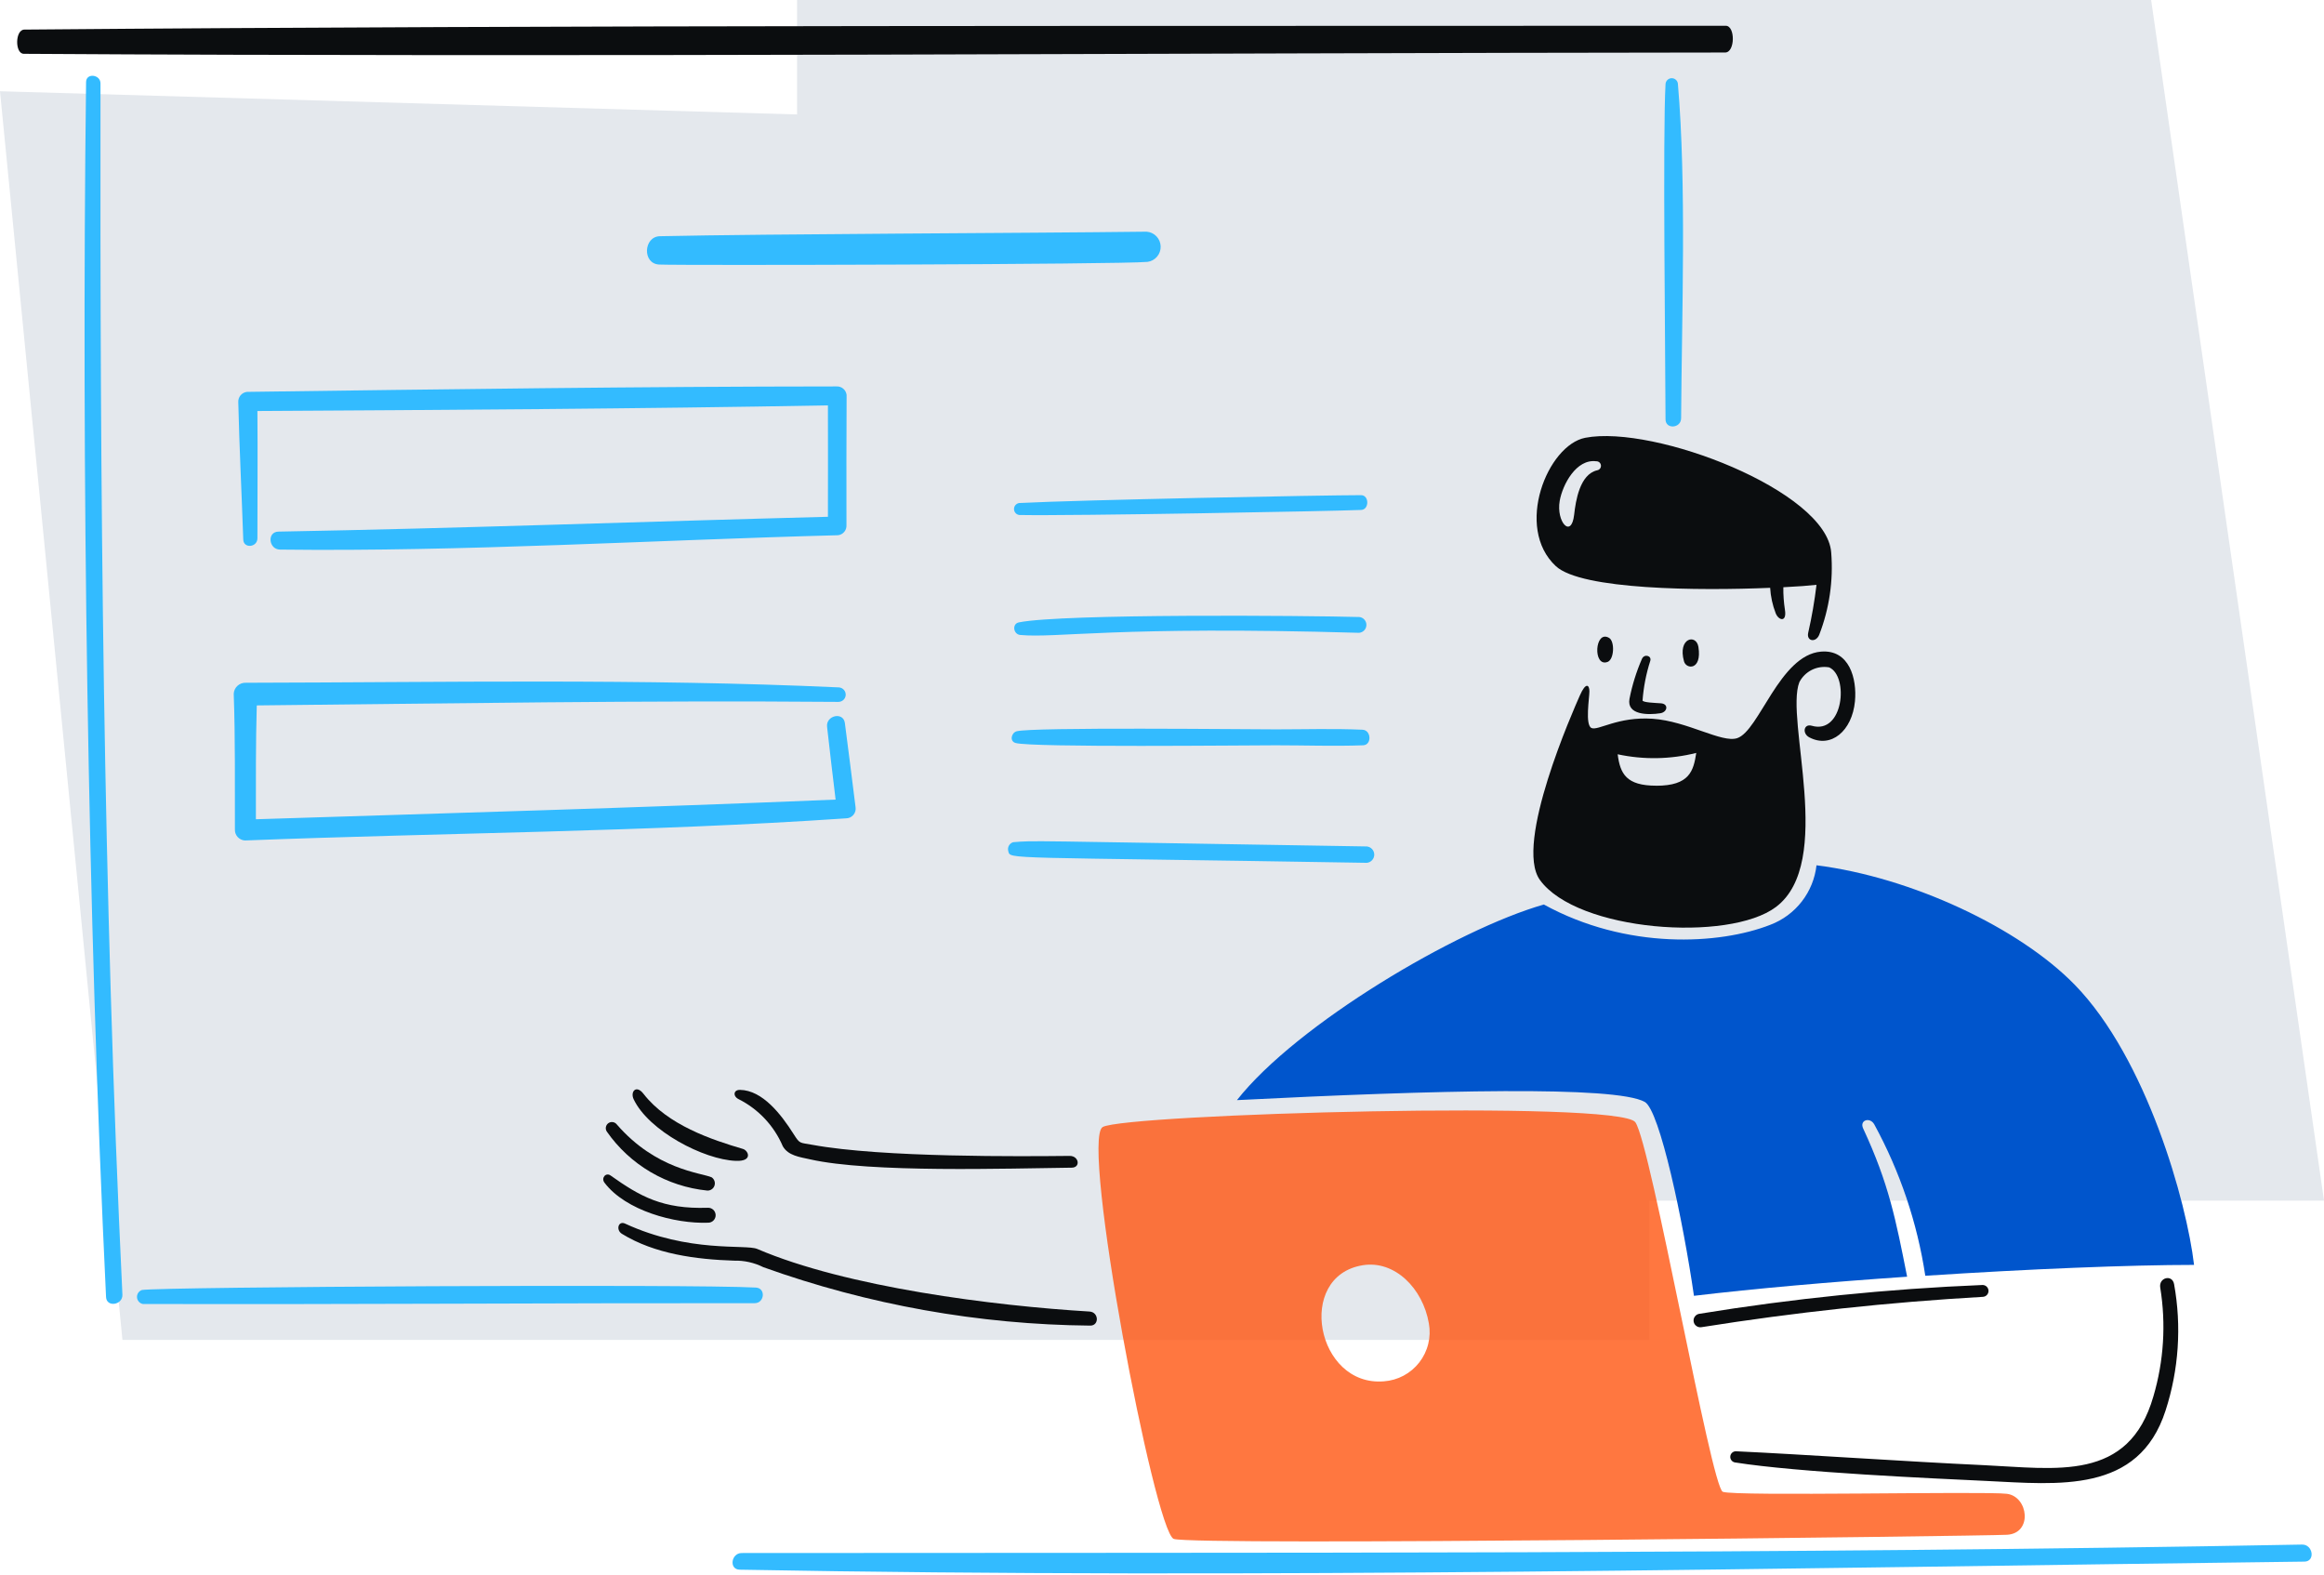 <svg width="484" height="328" viewBox="0 0 484 328" fill="none" xmlns="http://www.w3.org/2000/svg">
<path d="M0 19L343.5 29V279H25.5L0 19Z" fill="#E4E8ED"/>
<path d="M166 0H448L484 250H166V0Z" fill="#E4E8ED"/>
<path d="M257.61 229.076C298.763 226.988 336.466 226.043 342.544 229.451C345.676 231.211 350.547 254.349 352.785 269.824C365.426 268.315 381.311 266.927 397.18 265.845C394.824 253.939 393.37 246.48 388.023 234.976C387.213 233.233 389.432 232.529 390.334 234.121C395.692 243.929 399.29 254.6 400.965 265.649C422.451 264.238 443.65 263.386 456.937 263.386C455.428 250.383 447.07 220.419 432.088 205.055C420.54 193.212 398.136 182.672 378.308 180.177C377.999 182.925 376.939 185.534 375.244 187.72C373.549 189.905 371.285 191.58 368.7 192.563C358.107 196.725 338.772 197.819 321.524 188.345C303.328 193.536 269.982 213.34 257.61 229.076Z" fill="#0055CC"/>
<path d="M479.428 321.622C370.923 323.662 262.909 323.26 154.462 323.383C152.269 323.383 151.774 326.811 154.042 326.851C262.245 328.851 371.738 326.497 479.923 325.171C482.234 325.151 481.726 321.58 479.428 321.622Z" fill="#33BBFF"/>
<path d="M212.267 107.237C223.406 107.445 277.692 106.434 283.464 106.185C285.204 106.11 285.159 103.107 283.464 103.107C275.715 103.107 224.736 104.09 212.267 104.744C211.965 104.785 211.689 104.934 211.488 105.163C211.288 105.392 211.178 105.686 211.178 105.99C211.178 106.295 211.288 106.589 211.488 106.818C211.689 107.047 211.965 107.196 212.267 107.237Z" fill="#33BBFF"/>
<path d="M137.285 55.086C141.79 55.297 233.509 55.068 238.977 54.53C239.753 54.427 240.464 54.039 240.971 53.442C241.478 52.845 241.745 52.081 241.721 51.298C241.697 50.516 241.383 49.77 240.84 49.205C240.298 48.64 239.565 48.297 238.783 48.242C213.258 48.559 160.197 48.69 137.429 49.188C134.013 49.266 133.727 54.925 137.285 55.086Z" fill="#33BBFF"/>
<path d="M265.674 151.873C259.771 151.873 214.891 151.37 211.712 152.278C210.63 152.59 210.203 154.34 211.501 154.71C214.891 155.683 259.537 155.19 265.701 155.19C271.866 155.19 277.849 155.411 283.885 155.19C285.731 155.122 285.595 152.029 283.764 151.948C277.758 151.682 271.692 151.873 265.674 151.873Z" fill="#33BBFF"/>
<path d="M211.005 175.37C210.624 175.483 210.303 175.742 210.112 176.091C209.921 176.439 209.875 176.849 209.984 177.231C210.502 178.992 208.176 178.388 284.664 179.663C285.086 179.62 285.477 179.422 285.762 179.108C286.046 178.793 286.204 178.384 286.204 177.959C286.204 177.535 286.046 177.126 285.762 176.811C285.477 176.496 285.086 176.298 284.664 176.255C211.287 175.071 215.841 174.995 211.005 175.37Z" fill="#33BBFF"/>
<path d="M283.029 131.768C283.438 131.74 283.822 131.561 284.107 131.266C284.392 130.971 284.557 130.581 284.57 130.171C284.582 129.761 284.442 129.361 284.177 129.048C283.911 128.736 283.539 128.534 283.132 128.481C272.217 128.179 221.424 127.756 212.209 129.592C210.7 129.891 211.037 132.09 212.478 132.218C220.272 132.92 232.188 130.301 283.029 131.768Z" fill="#33BBFF"/>
<path d="M350.112 87.087C350.248 65.422 351.254 38.396 349.435 17.376C349.385 17.06 349.22 16.774 348.972 16.573C348.723 16.372 348.409 16.27 348.09 16.287C347.771 16.304 347.469 16.438 347.244 16.665C347.018 16.891 346.884 17.192 346.867 17.512C346.276 27.597 346.832 74.456 346.867 87.328C346.872 89.443 350.099 89.204 350.112 87.087Z" fill="#33BBFF"/>
<path d="M20.929 17.375C20.929 15.484 17.951 15.14 17.926 17.076C16.935 97.194 18.258 190.382 22.086 270.085C22.191 272.293 25.607 271.753 25.493 269.559C21.449 185.249 20.813 101.756 20.929 17.375Z" fill="#33BBFF"/>
<path d="M157.42 268.106C143.907 267.351 33.868 267.943 29.575 268.609C29.257 268.711 28.983 268.916 28.794 269.191C28.605 269.466 28.513 269.796 28.532 270.129C28.55 270.463 28.679 270.78 28.897 271.032C29.116 271.285 29.411 271.458 29.738 271.524C71.344 271.642 115.5 271.313 157.178 271.358C159.205 271.358 159.552 268.232 157.42 268.106Z" fill="#33BBFF"/>
<path fill-rule="evenodd" clip-rule="evenodd" d="M330.158 91.156C322.291 92.665 315.352 109.849 324.032 117.895C329.346 122.822 353.819 123.031 368.655 122.399C368.762 124.215 369.151 126.003 369.81 127.698C370.401 129.207 372.171 129.685 371.731 126.964C371.491 125.414 371.38 123.847 371.402 122.279C374.405 122.13 376.776 121.949 378.308 121.776C377.908 125.127 377.332 128.454 376.583 131.745C376.168 133.548 378.192 133.885 378.879 132.165C380.984 126.724 381.836 120.879 381.371 115.063C380.476 102.244 344.529 88.394 330.158 91.156ZM332.635 97.926C329.016 98.753 328.161 104.251 327.832 107.191C327.266 112.221 324.059 108.7 324.829 104.276C325.417 100.941 328.267 95.509 332.424 96.05C332.665 96.037 332.902 96.116 333.086 96.272C333.27 96.428 333.388 96.648 333.415 96.888C333.442 97.128 333.376 97.369 333.231 97.562C333.086 97.755 332.873 97.885 332.635 97.926Z" fill="#0B0D0F"/>
<path fill-rule="evenodd" clip-rule="evenodd" d="M350.713 137.713C351.183 139.408 354.485 139.607 353.716 134.71C353.276 131.924 349.347 132.799 350.713 137.713Z" fill="#0B0D0F"/>
<path fill-rule="evenodd" clip-rule="evenodd" d="M379.238 135.686C370.621 136.408 366.368 152.192 361.791 153.704C358.592 154.763 351.417 150.16 344.166 149.665C336.915 149.169 332.786 152.232 331.433 151.586C330.079 150.94 331.013 145.281 331.013 143.961C331.013 142.64 330.293 141.918 329.016 144.831C327.738 147.743 315.279 175.7 320.699 183.222C328.445 193.971 360.056 196.247 369.869 188.853C382.173 179.583 371.703 149.811 374.733 142.054C375.303 140.946 376.212 140.048 377.327 139.491C378.443 138.935 379.707 138.749 380.935 138.961C385.08 140.757 383.941 153.045 377.316 151.121C375.651 150.64 375.274 152.733 376.813 153.54C381.313 155.907 385.729 152.217 386.317 146.033C386.758 141.35 385.168 135.191 379.238 135.686ZM344.931 163.603C338.686 163.603 337.423 161.126 336.898 157.064C342.303 158.226 347.903 158.128 353.265 156.78C352.694 160.492 351.902 163.613 344.931 163.613V163.603Z" fill="#0B0D0F"/>
<path fill-rule="evenodd" clip-rule="evenodd" d="M341.943 137.218C340.787 139.884 339.921 142.666 339.36 145.517C338.739 148.9 343.238 148.91 345.773 148.52C347.282 148.289 347.559 146.569 345.907 146.448C344.692 146.357 342.305 146.297 342.079 145.877C342.286 143.071 342.826 140.299 343.686 137.62C344.035 136.514 342.421 136.081 341.943 137.218Z" fill="#0B0D0F"/>
<path fill-rule="evenodd" clip-rule="evenodd" d="M334.801 137.829C336.199 137.296 336.31 133.531 335.115 132.829C332.1 131.039 331.68 139.006 334.801 137.829Z" fill="#0B0D0F"/>
<path fill-rule="evenodd" clip-rule="evenodd" d="M359.405 5.364C243.091 5.454 119.615 5.185 5.072 6.161C3.12 6.176 3.075 11.191 4.951 11.204C120.905 11.93 243.031 11.025 359.284 10.934C361.372 10.932 361.417 5.364 359.405 5.364Z" fill="#0B0D0F"/>
<path fill-rule="evenodd" clip-rule="evenodd" d="M226.889 273.096C207.021 271.914 176.245 268.025 157.704 260.065C155.32 259.039 143.542 260.963 130.17 254.784C128.772 254.14 128.216 256.109 129.524 256.917C136.357 261.127 144.988 262.248 152.87 262.502C154.989 262.448 157.088 262.917 158.982 263.868C180.827 271.703 203.833 275.813 227.04 276.028C228.947 276.056 228.886 273.216 226.889 273.096Z" fill="#0B0D0F"/>
<path fill-rule="evenodd" clip-rule="evenodd" d="M452.78 267.392C452.392 265.274 449.538 266.021 449.895 268.126C451.124 275.683 450.636 283.419 448.469 290.761C443.336 308.651 428.231 305.781 413.11 305.084C397.241 304.355 375.385 302.833 361.674 302.202C361.371 302.162 361.064 302.242 360.819 302.424C360.575 302.607 360.411 302.877 360.362 303.179C360.314 303.481 360.386 303.789 360.561 304.039C360.737 304.289 361.004 304.46 361.304 304.516C374.495 306.611 402.673 307.851 413.651 308.371C428.666 309.086 445.416 311.088 451.007 293.704C453.757 285.214 454.366 276.175 452.78 267.392Z" fill="#0B0D0F"/>
<path fill-rule="evenodd" clip-rule="evenodd" d="M354.359 276.355C373.79 273.265 393.364 271.156 413.006 270.035C413.324 270.006 413.618 269.856 413.827 269.616C414.036 269.375 414.145 269.063 414.129 268.745C414.113 268.426 413.975 268.126 413.744 267.908C413.512 267.689 413.205 267.568 412.886 267.57C393.109 268.382 373.399 270.388 353.864 273.576C353.495 273.643 353.168 273.853 352.955 274.161C352.741 274.469 352.659 274.849 352.726 275.217C352.792 275.586 353.003 275.913 353.311 276.126C353.618 276.34 353.998 276.422 354.367 276.355H354.359Z" fill="#0B0D0F"/>
<path fill-rule="evenodd" clip-rule="evenodd" d="M147.495 254.601C147.705 254.599 147.911 254.555 148.103 254.472C148.295 254.389 148.469 254.268 148.613 254.116C148.757 253.965 148.869 253.785 148.942 253.59C149.016 253.394 149.049 253.185 149.04 252.976C149.03 252.767 148.979 252.562 148.889 252.373C148.799 252.184 148.672 252.016 148.515 251.877C148.358 251.739 148.175 251.633 147.976 251.567C147.778 251.501 147.568 251.475 147.36 251.492C138.024 251.791 133.313 249.141 127.152 244.764C126.176 244.073 125.14 245.293 125.894 246.273C130.28 252.07 140.514 254.872 147.495 254.601Z" fill="#0B0D0F"/>
<path fill-rule="evenodd" clip-rule="evenodd" d="M163.026 238.68C164.163 240.652 166.547 240.919 168.67 241.399C181.207 244.248 209.895 243.298 223.202 243.142C225.094 243.119 224.711 240.675 222.767 240.692C213.052 240.79 183.729 241.067 169.18 238.381C166.494 237.878 166.632 238.275 165.262 236.117C162.671 232.028 158.808 227.026 154.123 226.943C152.724 226.918 152.614 228.266 153.806 228.864C157.945 230.941 161.213 234.419 163.026 238.68Z" fill="#0B0D0F"/>
<path fill-rule="evenodd" clip-rule="evenodd" d="M154.726 239.239C148.232 237.332 139.055 234.274 134.008 227.753C132.499 225.796 131.216 227.318 131.965 228.895C135.109 235.514 146.618 241.47 153.225 241.721C156.879 241.874 155.863 239.571 154.726 239.239Z" fill="#0B0D0F"/>
<path fill-rule="evenodd" clip-rule="evenodd" d="M128.427 234.106C128.219 233.853 127.923 233.69 127.599 233.649C127.275 233.608 126.947 233.693 126.684 233.887C126.421 234.08 126.241 234.367 126.183 234.688C126.124 235.009 126.191 235.341 126.369 235.615C128.767 239.054 131.88 241.934 135.495 244.056C139.111 246.179 143.143 247.493 147.314 247.91C147.643 247.922 147.966 247.826 148.235 247.636C148.504 247.447 148.704 247.175 148.804 246.862C148.904 246.549 148.9 246.212 148.79 245.902C148.681 245.591 148.474 245.325 148.2 245.144C145.994 244.193 136.618 243.582 128.427 234.106Z" fill="#0B0D0F"/>
<path fill-rule="evenodd" clip-rule="evenodd" d="M417.961 311.052C413.457 310.466 361.208 311.623 358.789 310.632C356.369 309.641 343.854 238.369 340.585 233.686C337.315 229.003 234.329 231.973 229.646 234.677C224.963 237.38 240.428 318.791 244.434 320.438C248.008 321.904 412.592 319.867 417.969 319.583C423.346 319.299 422.466 311.638 417.961 311.052ZM288.208 287.63C274.156 288.8 269.753 265.75 283.794 263.458C290.458 262.369 296.331 268.28 297.576 275.558C297.835 276.977 297.792 278.434 297.449 279.834C297.107 281.235 296.473 282.548 295.589 283.687C294.705 284.826 293.591 285.766 292.319 286.446C291.047 287.125 289.646 287.529 288.208 287.63Z" fill="#FF5511" fill-opacity="0.8"/>
<path fill-rule="evenodd" clip-rule="evenodd" d="M53.61 112.087C53.61 103.251 53.685 94.419 53.61 85.583C93.208 85.354 132.832 85.128 172.425 84.409C172.458 92.142 172.425 99.875 172.425 107.608C134.604 108.58 95.929 110.013 57.995 110.696C55.551 110.741 55.948 114.409 58.311 114.44C96.614 114.905 136.093 112.45 174.516 111.449C175.024 111.396 175.492 111.147 175.822 110.755C176.152 110.362 176.318 109.857 176.285 109.344C176.285 100.315 176.255 91.283 176.316 82.254C176.262 81.74 176.011 81.266 175.617 80.932C175.223 80.598 174.716 80.431 174.202 80.465C133.292 80.49 92.354 81.05 51.444 81.599C50.921 81.654 50.439 81.91 50.1 82.314C49.76 82.718 49.59 83.238 49.624 83.765C49.852 93.299 50.334 102.81 50.662 112.338C50.709 114.276 53.607 114.002 53.61 112.087Z" fill="#33BBFF"/>
<path fill-rule="evenodd" clip-rule="evenodd" d="M50.998 175.01C92.385 173.405 134.996 173.218 176.131 170.404C176.432 170.411 176.731 170.351 177.006 170.229C177.281 170.107 177.525 169.925 177.721 169.698C177.916 169.471 178.059 169.203 178.137 168.914C178.215 168.625 178.228 168.322 178.174 168.028C177.447 162.202 176.717 156.375 175.953 150.554C175.634 148.137 171.982 148.964 172.248 151.337C172.803 156.394 173.419 161.449 174.025 166.496C133.842 168.18 93.304 169.318 53.293 170.591C53.293 162.689 53.252 154.776 53.476 146.888C93.928 146.472 133.686 145.822 174.582 146.152C174.977 146.159 175.358 146.013 175.647 145.745C175.935 145.478 176.107 145.109 176.127 144.718C176.147 144.327 176.012 143.943 175.753 143.648C175.493 143.353 175.128 143.17 174.735 143.137C133.681 141.26 92.454 142.087 51.228 142.17C50.909 142.153 50.589 142.198 50.287 142.305C49.986 142.411 49.708 142.575 49.471 142.788C49.233 143.002 49.041 143.259 48.904 143.547C48.768 143.834 48.69 144.145 48.675 144.463C49.016 153.87 48.889 163.31 48.922 172.727C48.9 173.301 49.105 173.861 49.493 174.287C49.881 174.713 50.421 174.973 50.998 175.01Z" fill="#33BBFF"/>
</svg>
